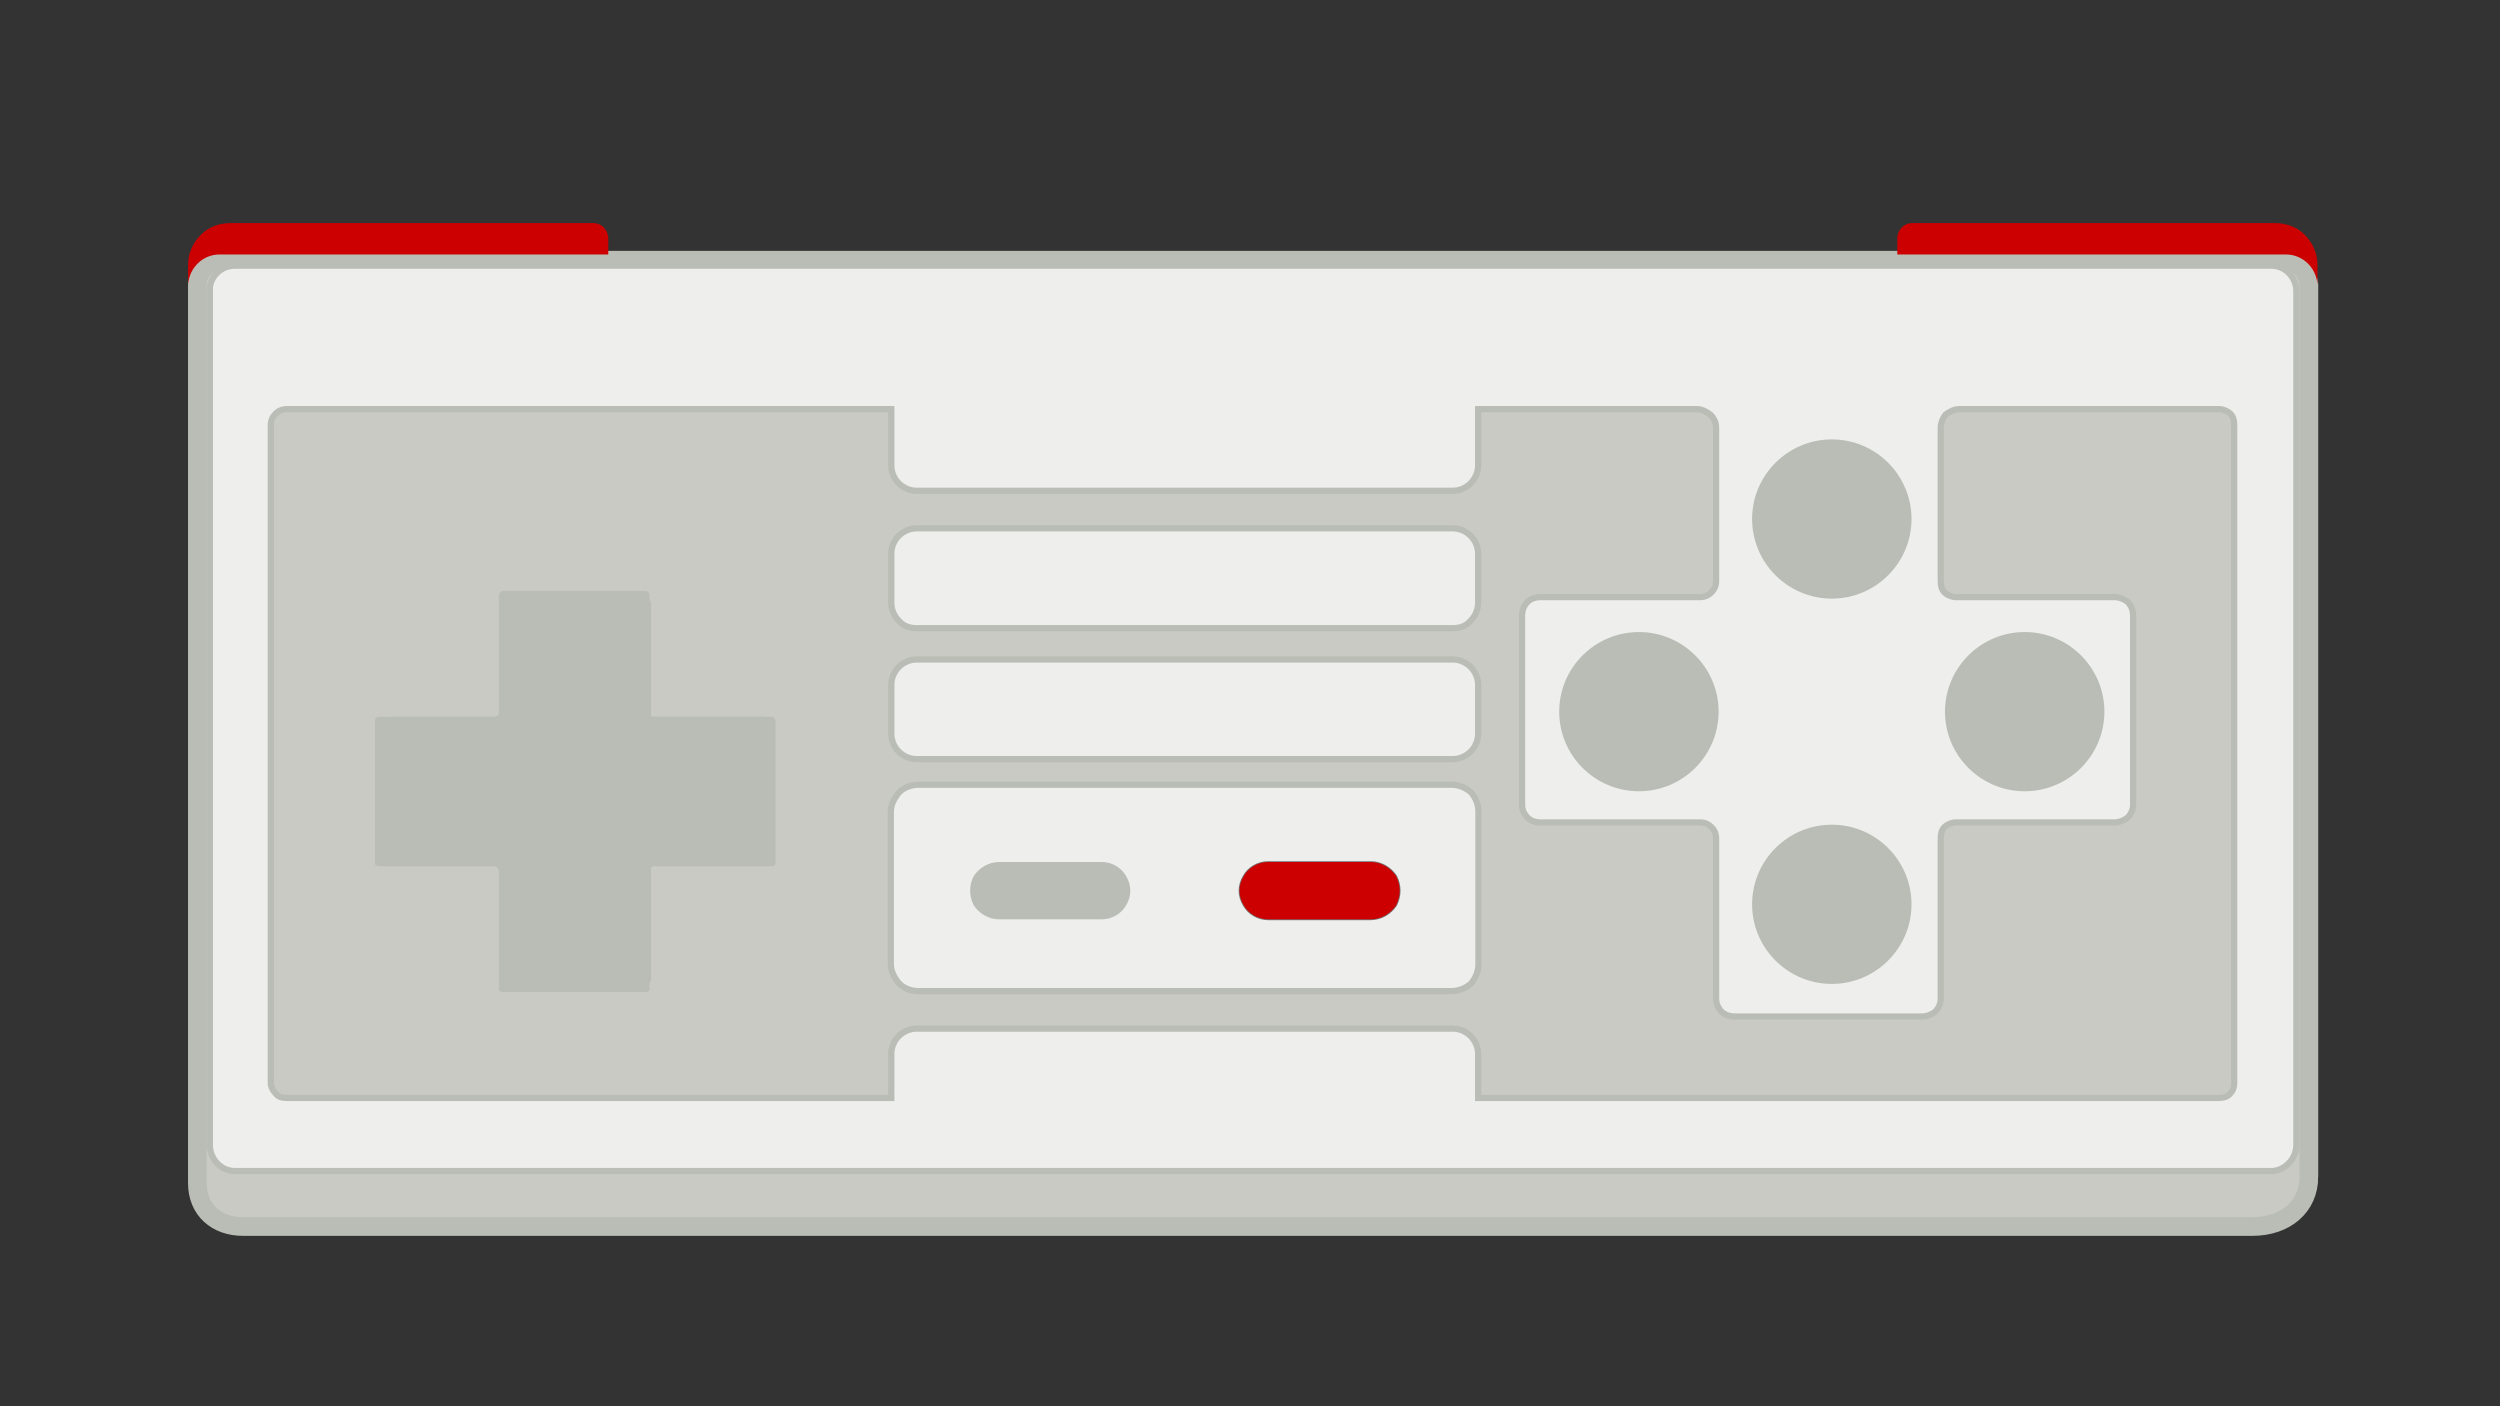 <svg xmlns="http://www.w3.org/2000/svg" xmlns:svg="http://www.w3.org/2000/svg" id="svg7384" width="400" height="225" version="1.1"><rect width="100%" height="100%" fill="#333333" stroke="none"/><title id="title9167">Gnome Symbolic Icon Theme</title><g id="layer12" display="inline" transform="translate(-569.101,-638)"><g id="g14552"><line id="line87" x1="924.817" x2="805.733" y1="813.962" y2="813.962" fill="none" fill-rule="evenodd" stroke="#757475" stroke-linejoin="bevel" stroke-width=".27" class="fil0 str2" clip-rule="evenodd" image-rendering="optimizeQuality" shape-rendering="geometricPrecision" text-rendering="geometricPrecision"/><line id="line89" x1="711.64" x2="614.385" y1="813.962" y2="813.962" fill="none" fill-rule="evenodd" stroke="#757475" stroke-linejoin="bevel" stroke-width=".27" class="fil0 str2" clip-rule="evenodd" image-rendering="optimizeQuality" shape-rendering="geometricPrecision" text-rendering="geometricPrecision"/><path id="path8346" fill="#cacac4" fill-opacity="1" fill-rule="evenodd" stroke="#babdb6" stroke-dasharray="none" stroke-miterlimit="4" stroke-opacity="1" stroke-width="3" d="m 938.517,826.279 0,-142.579 0,-0.15 c -0.151,-2.255 -1.957,-3.909 -4.065,-3.909 l -50.283,0 -229.136,0 -50.283,0 c -2.108,0 -3.764,1.504 -4.065,3.458 l 0,0.601 0,143.579 c 0,4.316 3.063,6.96 7.315,6.96 l 321.453,0 c 5.358,0 9.065,-3.205 9.065,-7.96 z" class="fil0 str3" clip-rule="evenodd" image-rendering="optimizeQuality" shape-rendering="geometricPrecision" text-rendering="geometricPrecision"/><line id="line105" x1="908.407" x2="882.965" y1="733.671" y2="733.671" fill="none" fill-rule="evenodd" stroke="#757475" stroke-linejoin="bevel" stroke-width=".27" class="fil0 str2" clip-rule="evenodd" image-rendering="optimizeQuality" shape-rendering="geometricPrecision" text-rendering="geometricPrecision"/><line id="line107" x1="841.413" x2="816.121" y1="733.671" y2="733.671" fill="none" fill-rule="evenodd" stroke="#757475" stroke-linejoin="bevel" stroke-width=".27" class="fil0 str2" clip-rule="evenodd" image-rendering="optimizeQuality" shape-rendering="geometricPrecision" text-rendering="geometricPrecision"/><path id="path123" fill="none" fill-rule="evenodd" stroke="#757475" stroke-linejoin="bevel" stroke-width=".27" d="m 611.825,811.556 c 0,0.601 0.301,1.203 0.753,1.654 0.452,0.601 1.054,0.752 1.807,0.752" class="fil0 str2" clip-rule="evenodd" image-rendering="optimizeQuality" shape-rendering="geometricPrecision" text-rendering="geometricPrecision"/><path id="path139" fill="#eeeeec" fill-opacity="1" fill-rule="evenodd" stroke="#babdb6" stroke-dasharray="none" stroke-miterlimit="4" stroke-opacity="1" stroke-width="1" d="m 936.523,821.213 0,-136.696 0,-0.149 c -0.149,-2.229 -1.934,-3.863 -4.017,-3.863 l -49.69,0 -226.431,0 -49.69,0 c -2.083,0 -3.719,1.486 -4.017,3.417 l 0,0.594 0,136.696 c 0,2.229 1.785,4.16 4.017,4.16 l 325.811,0 c 2.083,0 4.017,-1.932 4.017,-4.16 z" class="fil0 str3" clip-rule="evenodd" image-rendering="optimizeQuality" shape-rendering="geometricPrecision" text-rendering="geometricPrecision"/><path id="path143" fill="#c00" fill-opacity="1" fill-rule="evenodd" stroke="none" stroke-dasharray="none" stroke-miterlimit="4" stroke-opacity="1" stroke-width="2" d="m 872.669,676.111 0,2.604 62.196,0 c 2.607,0 4.842,2.046 5.028,4.835 l 0,-3.162 c 0,-1.86 -0.745,-3.534 -2.048,-4.835 -1.304,-1.302 -2.979,-1.86 -4.842,-1.86 l -24.394,0 -8.938,0 -24.58,0 c -1.303,0 -2.235,0.93 -2.421,2.232 l 0,0.186 z" class="fil0 str3" clip-rule="evenodd" image-rendering="optimizeQuality" shape-rendering="geometricPrecision" text-rendering="geometricPrecision"/><path clip-rule="nonzero" style="isolation:auto;mix-blend-mode:normal;solid-color:#000;solid-opacity:1;filter-blend-mode:normal;filter-gaussianBlur-deviation:0" id="path131" fill="#babdb6" fill-opacity="1" fill-rule="nonzero" stroke="none" stroke-dasharray="none" stroke-dashoffset="0" stroke-linecap="butt" stroke-linejoin="miter" stroke-miterlimit="4" stroke-opacity="1" stroke-width=".579" d="m 831.326,739.127 c -7.028,0 -12.754,5.719 -12.754,12.738 0,7.019 5.726,12.738 12.754,12.738 7.028,0 12.754,-5.719 12.754,-12.738 0,-7.019 -5.726,-12.738 -12.754,-12.738 z m 30.863,-30.823 c -7.028,0 -12.754,5.719 -12.754,12.738 0,7.019 5.726,12.738 12.754,12.738 7.028,0 12.754,-5.719 12.754,-12.738 0,-7.019 -5.726,-12.738 -12.754,-12.738 z m 30.863,30.823 c -7.028,0 -12.754,5.719 -12.754,12.738 0,7.019 5.726,12.738 12.754,12.738 7.028,0 12.754,-5.719 12.754,-12.738 0,-7.019 -5.726,-12.738 -12.754,-12.738 z m -30.863,30.823 c -7.028,0 -12.754,5.719 -12.754,12.738 0,7.019 5.726,12.738 12.754,12.738 7.028,0 12.754,-5.719 12.754,-12.738 0,-7.019 -5.726,-12.738 -12.754,-12.738 z" color="#000" color-interpolation="sRGB" color-interpolation-filters="linearRGB" color-rendering="auto" display="inline" enable-background="accumulate" image-rendering="auto" opacity="1" overflow="visible" shape-rendering="auto" text-rendering="auto" visibility="visible"/><path id="path159" fill="none" fill-rule="evenodd" stroke="#757475" stroke-width=".27" d="m 768.096,778.177 c -0.903,1.504 -0.903,3.158 0,4.661 0.753,1.353 2.258,2.255 3.914,2.255 l 16.41,0 c 1.656,0 3.162,-0.902 4.065,-2.255 0.753,-1.504 0.753,-3.158 0,-4.661 -0.903,-1.353 -2.409,-2.255 -4.065,-2.255 l -16.41,0 c -1.656,0 -3.162,0.902 -3.914,2.255 z" class="fil0 str3" clip-rule="evenodd" image-rendering="optimizeQuality" shape-rendering="geometricPrecision" text-rendering="geometricPrecision"/><path id="path4316" fill="#babdb6" fill-opacity="1" fill-rule="nonzero" stroke="none" stroke-dasharray="none" stroke-dashoffset="0" stroke-linecap="butt" stroke-linejoin="miter" stroke-miterlimit="4" stroke-opacity="1" stroke-width=".579" d="m 728.953,775.922 c -1.656,0 -3.162,0.902 -4.065,2.255 -0.753,1.504 -0.753,3.158 0,4.661 0.903,1.353 2.409,2.255 4.065,2.255 l 16.41,0 c 1.656,0 3.162,-0.902 3.914,-2.255 0.903,-1.504 0.903,-3.158 0,-4.661 -0.753,-1.353 -2.258,-2.255 -3.914,-2.255 z" clip-rule="nonzero" color="#000" color-interpolation="sRGB" color-interpolation-filters="linearRGB" color-rendering="auto" display="inline" enable-background="accumulate" image-rendering="auto" opacity="1" overflow="visible" shape-rendering="auto" text-rendering="auto" visibility="visible" style="isolation:auto;mix-blend-mode:normal;solid-color:#000;solid-opacity:1"/><path id="path155" fill="#cacac4" fill-opacity="1" fill-rule="evenodd" stroke="#babdb6" stroke-dasharray="none" stroke-miterlimit="4" stroke-opacity="1" stroke-width="1" d="m 649.866,742.691 0,-2.545 0,-5.54 c 0,-0.299 0.299,-0.599 0.599,-0.599 l 21.712,0 c 0.299,0 0.599,0.299 0.599,0.599 l 0,5.54 0,2.545 0,2.396 0,7.337 c 0,0.449 0.3,0.749 0.749,0.749 l 2.396,0 7.337,0 2.396,0 5.69,0 c 0.299,0 0.599,0.299 0.599,0.599 l 0,21.712 c 0,0.299 -0.299,0.449 -0.599,0.449 l -5.69,0 -2.396,0 -2.396,0 -7.337,0 c -0.449,0 -0.749,0.449 -0.749,0.898 l 0,2.396 0,7.337 0,2.396 0,5.69 c 0,0.299 -0.299,0.449 -0.599,0.449 l -21.712,0 c -0.299,0 -0.599,-0.15 -0.599,-0.449 l 0,-5.69 0,-2.396 0,-2.546 0,-7.187 c 0,-0.449 -0.299,-0.898 -0.749,-0.898 l -2.396,0 -7.337,0 -2.396,0 -5.39,0 c -0.299,0 -0.599,-0.15 -0.599,-0.449 l 0,-21.712 c 0,-0.299 0.299,-0.599 0.599,-0.599 l 5.39,0 2.396,0 2.396,0 7.337,0 c 0.449,0 0.749,-0.299 0.749,-0.749 l 0,-2.545 z m 63.038,-5.377 c -0.749,-0.749 -1.198,-1.797 -1.198,-2.845 l 0,-7.898 c 0,-1.048 0.449,-2.096 1.198,-2.845 0.749,-0.749 1.797,-1.198 2.845,-1.198 l 85.811,0 c 1.048,0 2.096,0.449 2.845,1.198 0.749,0.749 1.198,1.797 1.198,2.845 l 0,7.898 c 0,1.048 -0.449,2.096 -1.198,2.845 -0.749,0.898 -1.797,1.198 -2.845,1.198 l -85.811,0 c -1.048,0 -2.096,-0.299 -2.845,-1.198 z m 2.845,6.202 85.811,0 c 1.048,0 2.096,0.449 2.845,1.198 0.749,0.749 1.198,1.797 1.198,2.845 l 0,7.86 c 0,1.048 -0.449,2.096 -1.198,2.845 -0.749,0.749 -1.797,1.198 -2.845,1.198 l -85.811,0 c -1.048,0 -2.096,-0.449 -2.845,-1.198 -0.749,-0.749 -1.198,-1.797 -1.198,-2.845 l 0,-7.86 c 0,-1.048 0.449,-2.096 1.198,-2.845 0.749,-0.749 1.797,-1.198 2.845,-1.198 z m 96.878,23.229 0,-30.219 c 0,-0.898 0.299,-1.647 0.898,-2.246 0.449,-0.449 1.198,-0.749 2.096,-0.749 l 25.509,0 c 0.749,0 1.348,-0.299 1.797,-0.749 0.449,-0.449 0.749,-1.048 0.749,-1.797 l 0,-24.529 c 0,-0.749 -0.299,-1.497 -0.898,-2.096 -0.599,-0.449 -1.348,-0.898 -2.096,-0.898 l -35.079,0 0,9.021 c 0,1.048 -0.449,2.096 -1.198,2.845 -0.749,0.749 -1.797,1.198 -2.845,1.198 l -85.811,0 c -1.048,0 -2.096,-0.449 -2.845,-1.198 -0.749,-0.749 -1.198,-1.797 -1.198,-2.845 l 0,-9.021 -96.729,0 c -0.749,0 -1.348,0.299 -1.797,0.749 -0.449,0.449 -0.749,1.048 -0.749,1.797 l 0,105.264 c 0,0.599 0.299,1.198 0.749,1.647 0.449,0.599 1.048,0.749 1.797,0.749 l 96.729,0 0,-7.051 c 0,-1.048 0.449,-2.096 1.198,-2.845 0.749,-0.749 1.797,-1.198 2.845,-1.198 l 85.811,0 c 1.048,0 2.096,0.449 2.845,1.198 0.749,0.749 1.198,1.797 1.198,2.845 l 0,7.051 118.57,0 c 0.599,0 1.348,-0.15 1.797,-0.749 0.449,-0.449 0.599,-1.048 0.599,-1.647 l 0,-105.264 c 0,-0.749 -0.15,-1.348 -0.599,-1.797 -0.449,-0.449 -1.198,-0.749 -1.797,-0.749 l -41.558,0 c -0.898,0 -1.647,0.449 -2.246,0.898 -0.449,0.599 -0.749,1.348 -0.749,2.096 l 0,24.529 c 0,0.749 0.15,1.348 0.599,1.797 0.449,0.449 1.198,0.749 1.797,0.749 l 25.394,0 c 0.749,0 1.497,0.299 2.096,0.749 0.599,0.599 0.898,1.348 0.898,2.246 l 0,30.219 c 0,0.749 -0.3,1.497 -0.898,2.096 -0.599,0.449 -1.348,0.749 -2.096,0.749 l -25.394,0 c -0.599,0 -1.348,0.299 -1.797,0.749 -0.449,0.449 -0.599,1.048 -0.599,1.797 l 0,25.659 c 0,0.749 -0.299,1.497 -0.898,2.096 -0.599,0.449 -1.348,0.749 -2.096,0.749 l -29.954,0 c -0.898,0 -1.647,-0.299 -2.096,-0.749 -0.599,-0.599 -0.898,-1.348 -0.898,-2.096 l 0,-25.659 c 0,-0.749 -0.299,-1.348 -0.749,-1.797 -0.449,-0.449 -1.048,-0.749 -1.797,-0.749 l -25.509,0 c -0.898,0 -1.647,-0.299 -2.096,-0.749 -0.599,-0.599 -0.898,-1.348 -0.898,-2.096 z m -96.654,-3.191 85.338,0 c 1.198,0 2.246,0.449 3.144,1.198 0.749,0.898 1.198,1.947 1.198,3.144 l 0,24.344 c 0,1.198 -0.449,2.246 -1.198,3.144 -0.898,0.749 -1.947,1.198 -3.144,1.198 l -85.338,0 c -1.048,0 -2.246,-0.449 -2.995,-1.198 -0.749,-0.898 -1.348,-1.947 -1.348,-3.144 l 0,-24.344 c 0,-1.198 0.599,-2.246 1.348,-3.144 0.749,-0.749 1.947,-1.198 2.995,-1.198 z" class="fil0 str3" clip-rule="evenodd" image-rendering="optimizeQuality" shape-rendering="geometricPrecision" text-rendering="geometricPrecision"/><path id="path153" fill="#babdb6" fill-opacity="1" fill-rule="nonzero" stroke="none" stroke-dasharray="none" stroke-dashoffset="0" stroke-linecap="butt" stroke-linejoin="miter" stroke-miterlimit="4" stroke-opacity="1" stroke-width=".579" d="m 693.18,776.127 0,-22.807 c 0,-0.315 -0.315,-0.629 -0.63,-0.629 l -5.985,0 -2.52,0 -7.717,0 -2.52,0 c -0.472,0 -0.787,-0.315 -0.787,-0.786 l 0,-7.707 0,-2.517 0,-2.674 0,-5.82 c 0,-0.315 -0.315,-0.629 -0.63,-0.629 l -22.836,0 c -0.315,0 -0.63,0.315 -0.63,0.629 l 0,5.82 0,2.674 0,7.55 0,2.674 c 0,0.472 -0.315,0.786 -0.787,0.786 l -7.717,0 -2.52,0 -2.52,0 -5.67,0 c -0.315,0 -0.63,0.315 -0.63,0.629 l 0,22.807 c 0,0.315 0.315,0.472 0.63,0.472 l 5.67,0 2.52,0 7.717,0 2.52,0 c 0.472,0 0.787,0.472 0.787,0.944 l 0,7.55 0,2.674 0,2.517 0,5.977 c 0,0.315 0.315,0.472 0.63,0.472 l 22.836,0 c 0.315,0 0.63,-0.157 0.63,-0.472 l 0,-5.977 0,-2.517 0,-7.707 0,-2.517 c 0,-0.472 0.315,-0.944 0.787,-0.944 l 7.717,0 2.52,0 2.52,0 5.985,0 c 0.315,0 0.63,-0.157 0.63,-0.472 z" class="fil0 str3" clip-rule="nonzero" color="#000" color-interpolation="sRGB" color-interpolation-filters="linearRGB" color-rendering="auto" display="inline" enable-background="accumulate" image-rendering="auto" opacity="1" overflow="visible" shape-rendering="auto" text-rendering="auto" visibility="visible" style="isolation:auto;mix-blend-mode:normal;solid-color:#000;solid-opacity:1;filter-blend-mode:normal;filter-gaussianBlur-deviation:0"/><path id="path8348" fill="#c00" fill-opacity="1" fill-rule="evenodd" stroke="none" stroke-dasharray="none" stroke-miterlimit="4" stroke-opacity="1" stroke-width="2" d="m 666.423,676.111 0,2.604 -62.196,0 c -2.607,0 -4.842,2.046 -5.028,4.835 l 0,-3.162 c 0,-1.86 0.745,-3.534 2.048,-4.835 1.304,-1.302 2.979,-1.86 4.842,-1.86 l 24.394,0 8.938,0 24.58,0 c 1.303,0 2.235,0.93 2.421,2.232 l 0,0.186 z" class="fil0 str3" clip-rule="evenodd" image-rendering="optimizeQuality" shape-rendering="geometricPrecision" text-rendering="geometricPrecision"/><path id="path18287" fill="#c00" fill-opacity="1" fill-rule="nonzero" stroke="none" stroke-dasharray="none" stroke-dashoffset="0" stroke-linecap="butt" stroke-linejoin="miter" stroke-miterlimit="4" stroke-opacity="1" stroke-width=".579" d="m 768.096,782.838 c -0.903,-1.504 -0.903,-3.158 0,-4.661 0.753,-1.353 2.258,-2.255 3.914,-2.255 l 16.41,0 c 1.656,0 3.162,0.902 4.065,2.255 0.753,1.504 0.753,3.158 0,4.661 -0.903,1.353 -2.409,2.255 -4.065,2.255 l -16.41,0 c -1.656,0 -3.162,-0.902 -3.914,-2.255 z" clip-rule="nonzero" color="#000" color-interpolation="sRGB" color-interpolation-filters="linearRGB" color-rendering="auto" display="inline" enable-background="accumulate" image-rendering="auto" opacity="1" overflow="visible" shape-rendering="auto" text-rendering="auto" visibility="visible" style="isolation:auto;mix-blend-mode:normal;solid-color:#000;solid-opacity:1"/></g></g></svg>